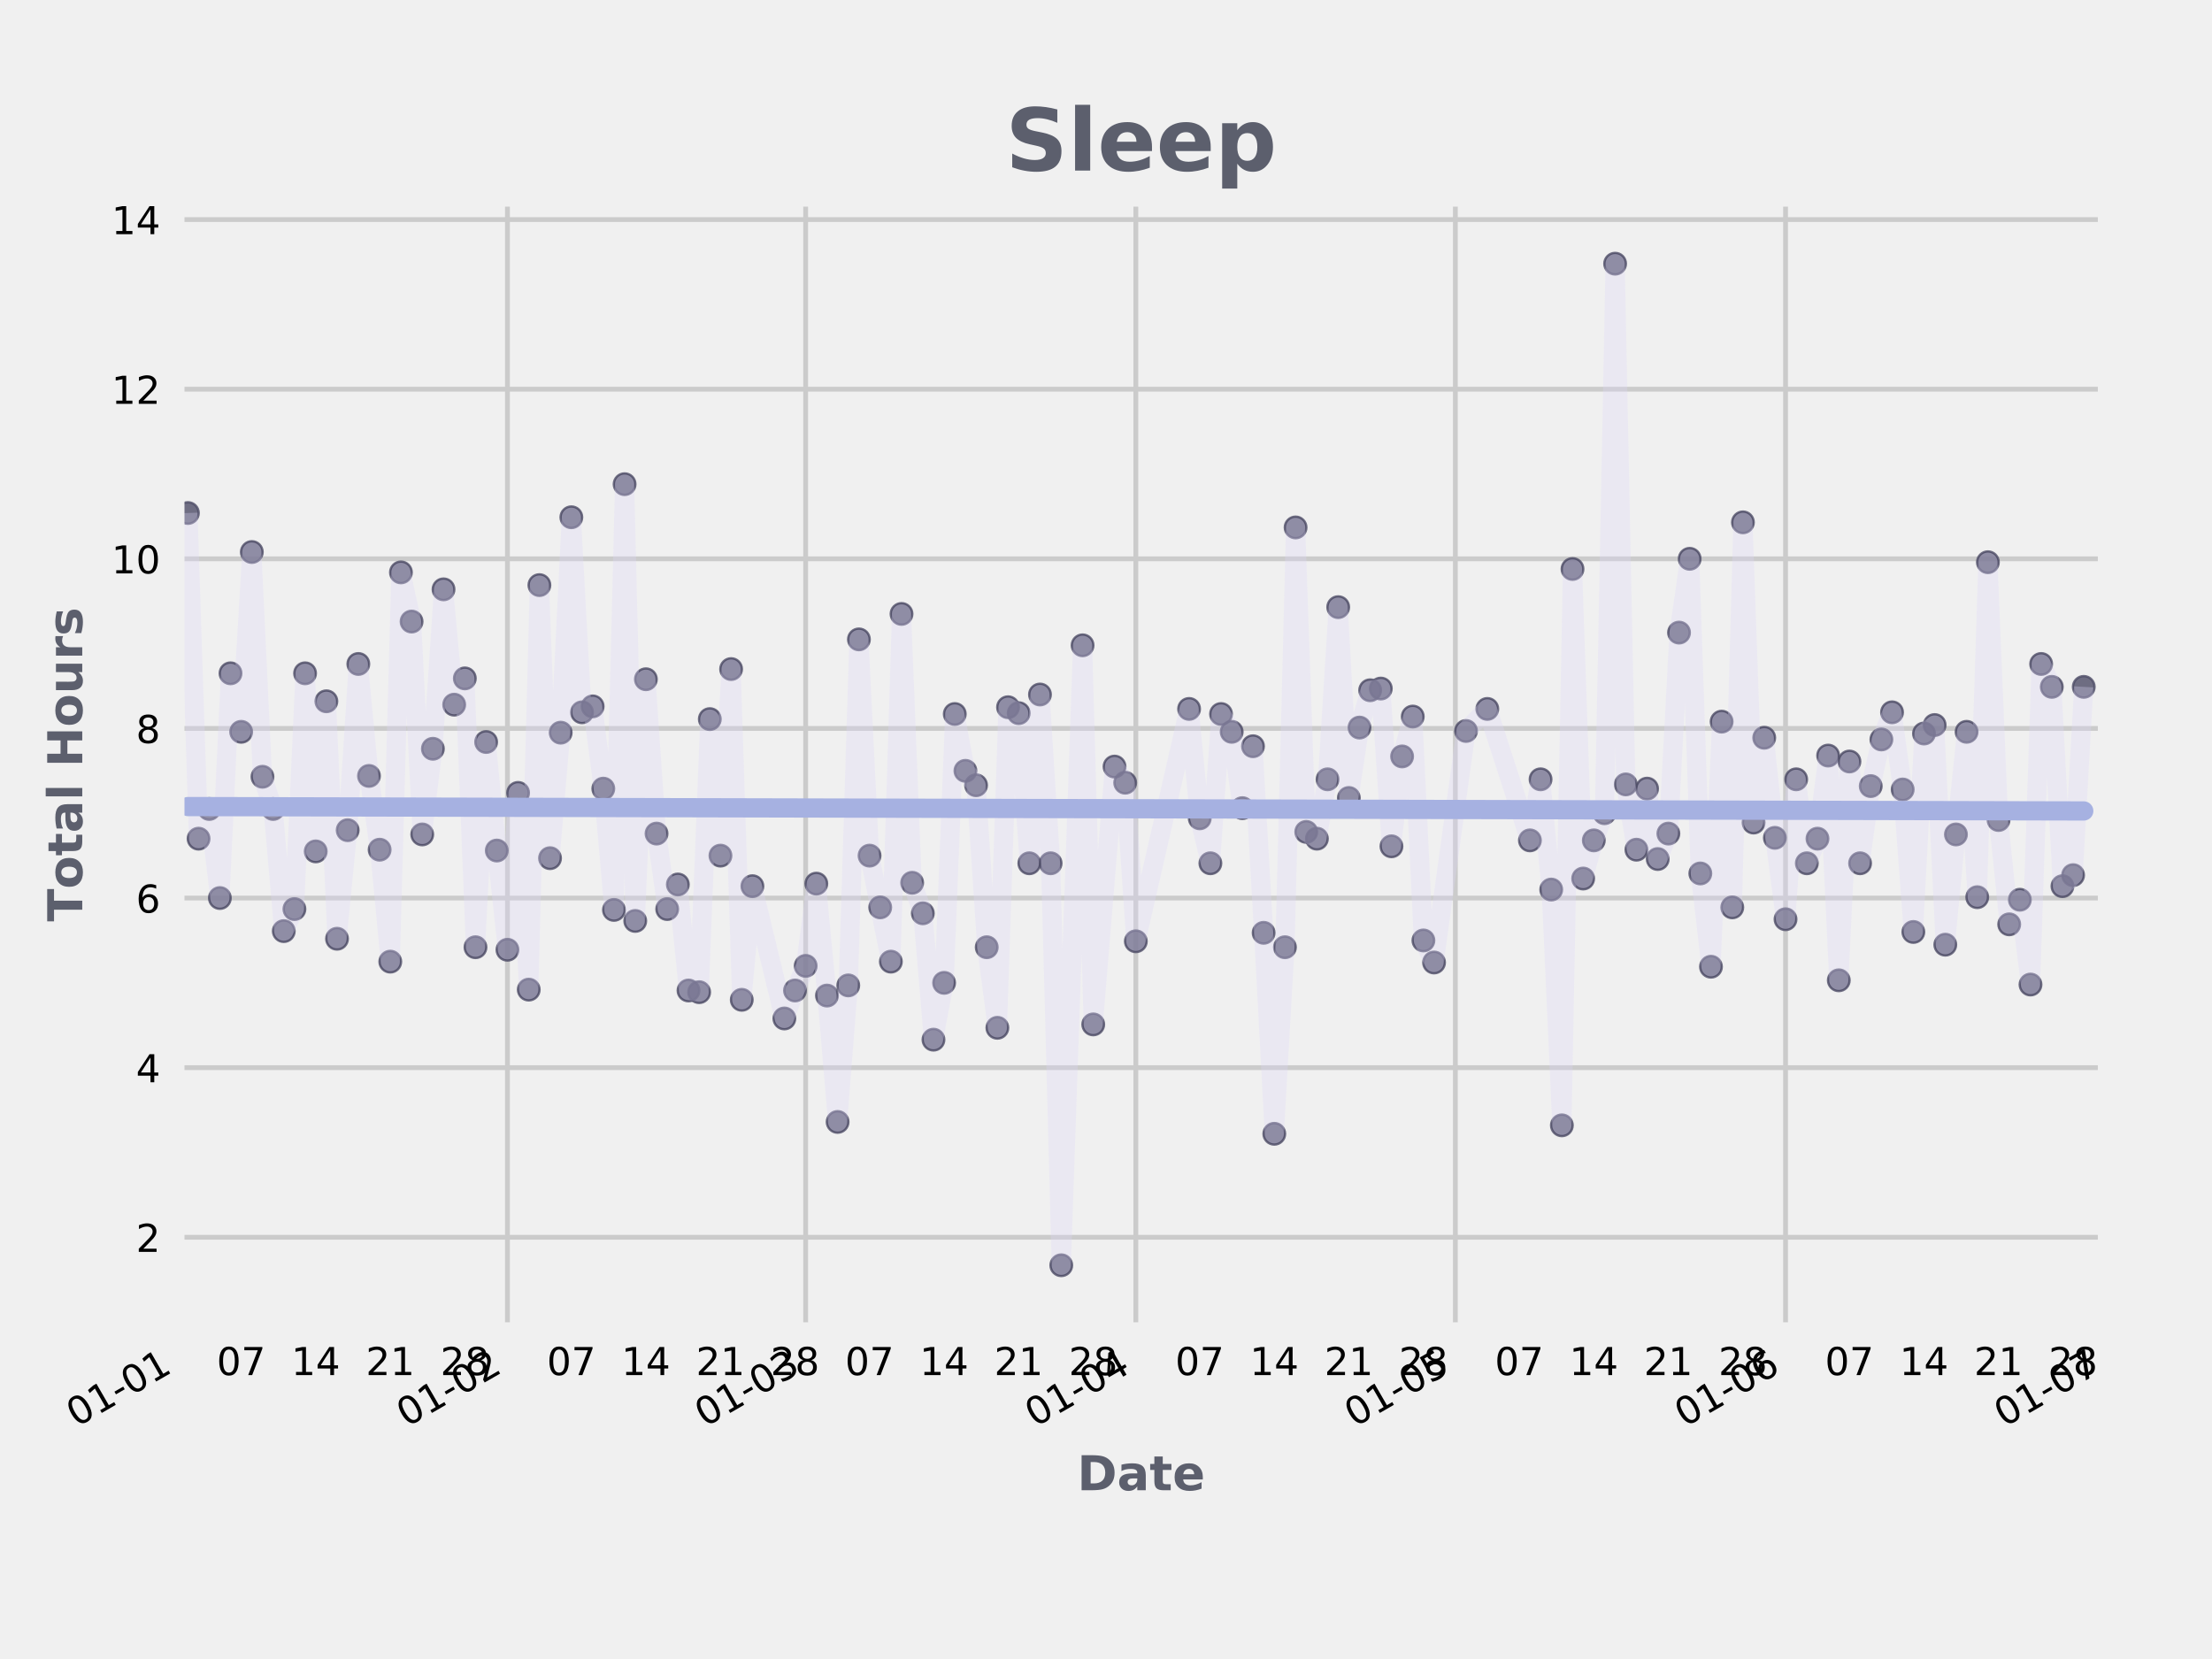 <?xml version="1.0" encoding="utf-8" standalone="no"?>
<!DOCTYPE svg PUBLIC "-//W3C//DTD SVG 1.1//EN"
  "http://www.w3.org/Graphics/SVG/1.1/DTD/svg11.dtd">
<!-- Created with matplotlib (http://matplotlib.org/) -->
<svg height="345pt" version="1.1" viewBox="0 0 460 345" width="460pt" xmlns="http://www.w3.org/2000/svg" xmlns:xlink="http://www.w3.org/1999/xlink">
 <defs>
  <style type="text/css">
*{stroke-linecap:butt;stroke-linejoin:round;}
  </style>
 </defs>
 <g id="figure_1">
  <g id="patch_1">
   <path d="M 0 345.6 
L 460.8 345.6 
L 460.8 0 
L 0 0 
z
" style="fill:#f0f0f0;"/>
  </g>
  <g id="axes_1">
   <g id="patch_2">
    <path d="M 36.864 276.48 
L 437.76 276.48 
L 437.76 41.472 
L 36.864 41.472 
z
" style="fill:#f0f0f0;"/>
   </g>
   <g id="matplotlib.axis_1">
    <g id="xtick_1">
     <g id="line2d_1">
      <path clip-path="url(#pe2f73c2b6e)" d="M 36.864 276.48 
L 36.864 41.472 
" style="fill:none;stroke:#cbcbcb;"/>
     </g>
     <g id="line2d_2"/>
     <g id="text_1">
      <!-- 01-01 -->
      <defs>
       <path d="M 31.781 66.406 
Q 24.172 66.406 20.328 58.906 
Q 16.5 51.422 16.5 36.375 
Q 16.5 21.391 20.328 13.891 
Q 24.172 6.391 31.781 6.391 
Q 39.453 6.391 43.281 13.891 
Q 47.125 21.391 47.125 36.375 
Q 47.125 51.422 43.281 58.906 
Q 39.453 66.406 31.781 66.406 
z
M 31.781 74.219 
Q 44.047 74.219 50.516 64.516 
Q 56.984 54.828 56.984 36.375 
Q 56.984 17.969 50.516 8.266 
Q 44.047 -1.422 31.781 -1.422 
Q 19.531 -1.422 13.062 8.266 
Q 6.594 17.969 6.594 36.375 
Q 6.594 54.828 13.062 64.516 
Q 19.531 74.219 31.781 74.219 
z
" id="DejaVuSans-30"/>
       <path d="M 12.406 8.297 
L 28.516 8.297 
L 28.516 63.922 
L 10.984 60.406 
L 10.984 69.391 
L 28.422 72.906 
L 38.281 72.906 
L 38.281 8.297 
L 54.391 8.297 
L 54.391 0 
L 12.406 0 
z
" id="DejaVuSans-31"/>
       <path d="M 4.891 31.391 
L 31.203 31.391 
L 31.203 23.391 
L 4.891 23.391 
z
" id="DejaVuSans-2d"/>
      </defs>
      <g transform="translate(15.9 296.867)rotate(-30)scale(0.08 -0.08)">
       <use xlink:href="#DejaVuSans-30"/>
       <use x="63.623" xlink:href="#DejaVuSans-31"/>
       <use x="127.246" xlink:href="#DejaVuSans-2d"/>
       <use x="163.33" xlink:href="#DejaVuSans-30"/>
       <use x="226.953" xlink:href="#DejaVuSans-31"/>
      </g>
     </g>
    </g>
    <g id="xtick_2">
     <g id="line2d_3">
      <path clip-path="url(#pe2f73c2b6e)" d="M 105.526 276.48 
L 105.526 41.472 
" style="fill:none;stroke:#cbcbcb;"/>
     </g>
     <g id="line2d_4"/>
     <g id="text_2">
      <!-- 01-02 -->
      <defs>
       <path d="M 19.188 8.297 
L 53.609 8.297 
L 53.609 0 
L 7.328 0 
L 7.328 8.297 
Q 12.938 14.109 22.625 23.891 
Q 32.328 33.688 34.812 36.531 
Q 39.547 41.844 41.422 45.531 
Q 43.312 49.219 43.312 52.781 
Q 43.312 58.594 39.234 62.25 
Q 35.156 65.922 28.609 65.922 
Q 23.969 65.922 18.812 64.312 
Q 13.672 62.703 7.812 59.422 
L 7.812 69.391 
Q 13.766 71.781 18.938 73 
Q 24.125 74.219 28.422 74.219 
Q 39.75 74.219 46.484 68.547 
Q 53.219 62.891 53.219 53.422 
Q 53.219 48.922 51.531 44.891 
Q 49.859 40.875 45.406 35.406 
Q 44.188 33.984 37.641 27.219 
Q 31.109 20.453 19.188 8.297 
z
" id="DejaVuSans-32"/>
      </defs>
      <g transform="translate(84.562 296.867)rotate(-30)scale(0.08 -0.08)">
       <use xlink:href="#DejaVuSans-30"/>
       <use x="63.623" xlink:href="#DejaVuSans-31"/>
       <use x="127.246" xlink:href="#DejaVuSans-2d"/>
       <use x="163.33" xlink:href="#DejaVuSans-30"/>
       <use x="226.953" xlink:href="#DejaVuSans-32"/>
      </g>
     </g>
    </g>
    <g id="xtick_3">
     <g id="line2d_5">
      <path clip-path="url(#pe2f73c2b6e)" d="M 167.543 276.48 
L 167.543 41.472 
" style="fill:none;stroke:#cbcbcb;"/>
     </g>
     <g id="line2d_6"/>
     <g id="text_3">
      <!-- 01-03 -->
      <defs>
       <path d="M 40.578 39.312 
Q 47.656 37.797 51.625 33 
Q 55.609 28.219 55.609 21.188 
Q 55.609 10.406 48.188 4.484 
Q 40.766 -1.422 27.094 -1.422 
Q 22.516 -1.422 17.656 -0.516 
Q 12.797 0.391 7.625 2.203 
L 7.625 11.719 
Q 11.719 9.328 16.594 8.109 
Q 21.484 6.891 26.812 6.891 
Q 36.078 6.891 40.938 10.547 
Q 45.797 14.203 45.797 21.188 
Q 45.797 27.641 41.281 31.266 
Q 36.766 34.906 28.719 34.906 
L 20.219 34.906 
L 20.219 43.016 
L 29.109 43.016 
Q 36.375 43.016 40.234 45.922 
Q 44.094 48.828 44.094 54.297 
Q 44.094 59.906 40.109 62.906 
Q 36.141 65.922 28.719 65.922 
Q 24.656 65.922 20.016 65.031 
Q 15.375 64.156 9.812 62.312 
L 9.812 71.094 
Q 15.438 72.656 20.344 73.438 
Q 25.25 74.219 29.594 74.219 
Q 40.828 74.219 47.359 69.109 
Q 53.906 64.016 53.906 55.328 
Q 53.906 49.266 50.438 45.094 
Q 46.969 40.922 40.578 39.312 
z
" id="DejaVuSans-33"/>
      </defs>
      <g transform="translate(146.579 296.867)rotate(-30)scale(0.08 -0.08)">
       <use xlink:href="#DejaVuSans-30"/>
       <use x="63.623" xlink:href="#DejaVuSans-31"/>
       <use x="127.246" xlink:href="#DejaVuSans-2d"/>
       <use x="163.33" xlink:href="#DejaVuSans-30"/>
       <use x="226.953" xlink:href="#DejaVuSans-33"/>
      </g>
     </g>
    </g>
    <g id="xtick_4">
     <g id="line2d_7">
      <path clip-path="url(#pe2f73c2b6e)" d="M 236.205 276.48 
L 236.205 41.472 
" style="fill:none;stroke:#cbcbcb;"/>
     </g>
     <g id="line2d_8"/>
     <g id="text_4">
      <!-- 01-04 -->
      <defs>
       <path d="M 37.797 64.312 
L 12.891 25.391 
L 37.797 25.391 
z
M 35.203 72.906 
L 47.609 72.906 
L 47.609 25.391 
L 58.016 25.391 
L 58.016 17.188 
L 47.609 17.188 
L 47.609 0 
L 37.797 0 
L 37.797 17.188 
L 4.891 17.188 
L 4.891 26.703 
z
" id="DejaVuSans-34"/>
      </defs>
      <g transform="translate(215.241 296.867)rotate(-30)scale(0.08 -0.08)">
       <use xlink:href="#DejaVuSans-30"/>
       <use x="63.623" xlink:href="#DejaVuSans-31"/>
       <use x="127.246" xlink:href="#DejaVuSans-2d"/>
       <use x="163.33" xlink:href="#DejaVuSans-30"/>
       <use x="226.953" xlink:href="#DejaVuSans-34"/>
      </g>
     </g>
    </g>
    <g id="xtick_5">
     <g id="line2d_9">
      <path clip-path="url(#pe2f73c2b6e)" d="M 302.651 276.48 
L 302.651 41.472 
" style="fill:none;stroke:#cbcbcb;"/>
     </g>
     <g id="line2d_10"/>
     <g id="text_5">
      <!-- 01-05 -->
      <defs>
       <path d="M 10.797 72.906 
L 49.516 72.906 
L 49.516 64.594 
L 19.828 64.594 
L 19.828 46.734 
Q 21.969 47.469 24.109 47.828 
Q 26.266 48.188 28.422 48.188 
Q 40.625 48.188 47.75 41.5 
Q 54.891 34.812 54.891 23.391 
Q 54.891 11.625 47.562 5.094 
Q 40.234 -1.422 26.906 -1.422 
Q 22.312 -1.422 17.547 -0.641 
Q 12.797 0.141 7.719 1.703 
L 7.719 11.625 
Q 12.109 9.234 16.797 8.062 
Q 21.484 6.891 26.703 6.891 
Q 35.156 6.891 40.078 11.328 
Q 45.016 15.766 45.016 23.391 
Q 45.016 31 40.078 35.438 
Q 35.156 39.891 26.703 39.891 
Q 22.75 39.891 18.812 39.016 
Q 14.891 38.141 10.797 36.281 
z
" id="DejaVuSans-35"/>
      </defs>
      <g transform="translate(281.688 296.867)rotate(-30)scale(0.08 -0.08)">
       <use xlink:href="#DejaVuSans-30"/>
       <use x="63.623" xlink:href="#DejaVuSans-31"/>
       <use x="127.246" xlink:href="#DejaVuSans-2d"/>
       <use x="163.33" xlink:href="#DejaVuSans-30"/>
       <use x="226.953" xlink:href="#DejaVuSans-35"/>
      </g>
     </g>
    </g>
    <g id="xtick_6">
     <g id="line2d_11">
      <path clip-path="url(#pe2f73c2b6e)" d="M 371.313 276.48 
L 371.313 41.472 
" style="fill:none;stroke:#cbcbcb;"/>
     </g>
     <g id="line2d_12"/>
     <g id="text_6">
      <!-- 01-06 -->
      <defs>
       <path d="M 33.016 40.375 
Q 26.375 40.375 22.484 35.828 
Q 18.609 31.297 18.609 23.391 
Q 18.609 15.531 22.484 10.953 
Q 26.375 6.391 33.016 6.391 
Q 39.656 6.391 43.531 10.953 
Q 47.406 15.531 47.406 23.391 
Q 47.406 31.297 43.531 35.828 
Q 39.656 40.375 33.016 40.375 
z
M 52.594 71.297 
L 52.594 62.312 
Q 48.875 64.062 45.094 64.984 
Q 41.312 65.922 37.594 65.922 
Q 27.828 65.922 22.672 59.328 
Q 17.531 52.734 16.797 39.406 
Q 19.672 43.656 24.016 45.922 
Q 28.375 48.188 33.594 48.188 
Q 44.578 48.188 50.953 41.516 
Q 57.328 34.859 57.328 23.391 
Q 57.328 12.156 50.688 5.359 
Q 44.047 -1.422 33.016 -1.422 
Q 20.359 -1.422 13.672 8.266 
Q 6.984 17.969 6.984 36.375 
Q 6.984 53.656 15.188 63.938 
Q 23.391 74.219 37.203 74.219 
Q 40.922 74.219 44.703 73.484 
Q 48.484 72.75 52.594 71.297 
z
" id="DejaVuSans-36"/>
      </defs>
      <g transform="translate(350.349 296.867)rotate(-30)scale(0.08 -0.08)">
       <use xlink:href="#DejaVuSans-30"/>
       <use x="63.623" xlink:href="#DejaVuSans-31"/>
       <use x="127.246" xlink:href="#DejaVuSans-2d"/>
       <use x="163.33" xlink:href="#DejaVuSans-30"/>
       <use x="226.953" xlink:href="#DejaVuSans-36"/>
      </g>
     </g>
    </g>
    <g id="xtick_7">
     <g id="line2d_13">
      <path clip-path="url(#pe2f73c2b6e)" d="M 437.76 276.48 
L 437.76 41.472 
" style="fill:none;stroke:#cbcbcb;"/>
     </g>
     <g id="line2d_14"/>
     <g id="text_7">
      <!-- 01-07 -->
      <defs>
       <path d="M 8.203 72.906 
L 55.078 72.906 
L 55.078 68.703 
L 28.609 0 
L 18.312 0 
L 43.219 64.594 
L 8.203 64.594 
z
" id="DejaVuSans-37"/>
      </defs>
      <g transform="translate(416.796 296.867)rotate(-30)scale(0.08 -0.08)">
       <use xlink:href="#DejaVuSans-30"/>
       <use x="63.623" xlink:href="#DejaVuSans-31"/>
       <use x="127.246" xlink:href="#DejaVuSans-2d"/>
       <use x="163.33" xlink:href="#DejaVuSans-30"/>
       <use x="226.953" xlink:href="#DejaVuSans-37"/>
      </g>
     </g>
    </g>
    <g id="xtick_8">
     <g id="line2d_15"/>
     <g id="text_8">
      <!-- 07 -->
      <g transform="translate(45.063 285.959)scale(0.08 -0.08)">
       <use xlink:href="#DejaVuSans-30"/>
       <use x="63.623" xlink:href="#DejaVuSans-37"/>
      </g>
     </g>
    </g>
    <g id="xtick_9">
     <g id="line2d_16"/>
     <g id="text_9">
      <!-- 14 -->
      <g transform="translate(60.568 285.959)scale(0.08 -0.08)">
       <use xlink:href="#DejaVuSans-31"/>
       <use x="63.623" xlink:href="#DejaVuSans-34"/>
      </g>
     </g>
    </g>
    <g id="xtick_10">
     <g id="line2d_17"/>
     <g id="text_10">
      <!-- 21 -->
      <g transform="translate(76.072 285.959)scale(0.08 -0.08)">
       <use xlink:href="#DejaVuSans-32"/>
       <use x="63.623" xlink:href="#DejaVuSans-31"/>
      </g>
     </g>
    </g>
    <g id="xtick_11">
     <g id="line2d_18"/>
     <g id="text_11">
      <!-- 28 -->
      <defs>
       <path d="M 31.781 34.625 
Q 24.75 34.625 20.719 30.859 
Q 16.703 27.094 16.703 20.516 
Q 16.703 13.922 20.719 10.156 
Q 24.75 6.391 31.781 6.391 
Q 38.812 6.391 42.859 10.172 
Q 46.922 13.969 46.922 20.516 
Q 46.922 27.094 42.891 30.859 
Q 38.875 34.625 31.781 34.625 
z
M 21.922 38.812 
Q 15.578 40.375 12.031 44.719 
Q 8.5 49.078 8.5 55.328 
Q 8.5 64.062 14.719 69.141 
Q 20.953 74.219 31.781 74.219 
Q 42.672 74.219 48.875 69.141 
Q 55.078 64.062 55.078 55.328 
Q 55.078 49.078 51.531 44.719 
Q 48 40.375 41.703 38.812 
Q 48.828 37.156 52.797 32.312 
Q 56.781 27.484 56.781 20.516 
Q 56.781 9.906 50.312 4.234 
Q 43.844 -1.422 31.781 -1.422 
Q 19.734 -1.422 13.25 4.234 
Q 6.781 9.906 6.781 20.516 
Q 6.781 27.484 10.781 32.312 
Q 14.797 37.156 21.922 38.812 
z
M 18.312 54.391 
Q 18.312 48.734 21.844 45.562 
Q 25.391 42.391 31.781 42.391 
Q 38.141 42.391 41.719 45.562 
Q 45.312 48.734 45.312 54.391 
Q 45.312 60.062 41.719 63.234 
Q 38.141 66.406 31.781 66.406 
Q 25.391 66.406 21.844 63.234 
Q 18.312 60.062 18.312 54.391 
z
" id="DejaVuSans-38"/>
      </defs>
      <g transform="translate(91.576 285.959)scale(0.08 -0.08)">
       <use xlink:href="#DejaVuSans-32"/>
       <use x="63.623" xlink:href="#DejaVuSans-38"/>
      </g>
     </g>
    </g>
    <g id="xtick_12">
     <g id="line2d_19"/>
     <g id="text_12">
      <!-- 07 -->
      <g transform="translate(113.725 285.959)scale(0.08 -0.08)">
       <use xlink:href="#DejaVuSans-30"/>
       <use x="63.623" xlink:href="#DejaVuSans-37"/>
      </g>
     </g>
    </g>
    <g id="xtick_13">
     <g id="line2d_20"/>
     <g id="text_13">
      <!-- 14 -->
      <g transform="translate(129.229 285.959)scale(0.08 -0.08)">
       <use xlink:href="#DejaVuSans-31"/>
       <use x="63.623" xlink:href="#DejaVuSans-34"/>
      </g>
     </g>
    </g>
    <g id="xtick_14">
     <g id="line2d_21"/>
     <g id="text_14">
      <!-- 21 -->
      <g transform="translate(144.734 285.959)scale(0.08 -0.08)">
       <use xlink:href="#DejaVuSans-32"/>
       <use x="63.623" xlink:href="#DejaVuSans-31"/>
      </g>
     </g>
    </g>
    <g id="xtick_15">
     <g id="line2d_22"/>
     <g id="text_15">
      <!-- 28 -->
      <g transform="translate(160.238 285.959)scale(0.08 -0.08)">
       <use xlink:href="#DejaVuSans-32"/>
       <use x="63.623" xlink:href="#DejaVuSans-38"/>
      </g>
     </g>
    </g>
    <g id="xtick_16">
     <g id="line2d_23"/>
     <g id="text_16">
      <!-- 07 -->
      <g transform="translate(175.742 285.959)scale(0.08 -0.08)">
       <use xlink:href="#DejaVuSans-30"/>
       <use x="63.623" xlink:href="#DejaVuSans-37"/>
      </g>
     </g>
    </g>
    <g id="xtick_17">
     <g id="line2d_24"/>
     <g id="text_17">
      <!-- 14 -->
      <g transform="translate(191.246 285.959)scale(0.08 -0.08)">
       <use xlink:href="#DejaVuSans-31"/>
       <use x="63.623" xlink:href="#DejaVuSans-34"/>
      </g>
     </g>
    </g>
    <g id="xtick_18">
     <g id="line2d_25"/>
     <g id="text_18">
      <!-- 21 -->
      <g transform="translate(206.751 285.959)scale(0.08 -0.08)">
       <use xlink:href="#DejaVuSans-32"/>
       <use x="63.623" xlink:href="#DejaVuSans-31"/>
      </g>
     </g>
    </g>
    <g id="xtick_19">
     <g id="line2d_26"/>
     <g id="text_19">
      <!-- 28 -->
      <g transform="translate(222.255 285.959)scale(0.08 -0.08)">
       <use xlink:href="#DejaVuSans-32"/>
       <use x="63.623" xlink:href="#DejaVuSans-38"/>
      </g>
     </g>
    </g>
    <g id="xtick_20">
     <g id="line2d_27"/>
     <g id="text_20">
      <!-- 07 -->
      <g transform="translate(244.404 285.959)scale(0.08 -0.08)">
       <use xlink:href="#DejaVuSans-30"/>
       <use x="63.623" xlink:href="#DejaVuSans-37"/>
      </g>
     </g>
    </g>
    <g id="xtick_21">
     <g id="line2d_28"/>
     <g id="text_21">
      <!-- 14 -->
      <g transform="translate(259.908 285.959)scale(0.08 -0.08)">
       <use xlink:href="#DejaVuSans-31"/>
       <use x="63.623" xlink:href="#DejaVuSans-34"/>
      </g>
     </g>
    </g>
    <g id="xtick_22">
     <g id="line2d_29"/>
     <g id="text_22">
      <!-- 21 -->
      <g transform="translate(275.412 285.959)scale(0.08 -0.08)">
       <use xlink:href="#DejaVuSans-32"/>
       <use x="63.623" xlink:href="#DejaVuSans-31"/>
      </g>
     </g>
    </g>
    <g id="xtick_23">
     <g id="line2d_30"/>
     <g id="text_23">
      <!-- 28 -->
      <g transform="translate(290.917 285.959)scale(0.08 -0.08)">
       <use xlink:href="#DejaVuSans-32"/>
       <use x="63.623" xlink:href="#DejaVuSans-38"/>
      </g>
     </g>
    </g>
    <g id="xtick_24">
     <g id="line2d_31"/>
     <g id="text_24">
      <!-- 07 -->
      <g transform="translate(310.851 285.959)scale(0.08 -0.08)">
       <use xlink:href="#DejaVuSans-30"/>
       <use x="63.623" xlink:href="#DejaVuSans-37"/>
      </g>
     </g>
    </g>
    <g id="xtick_25">
     <g id="line2d_32"/>
     <g id="text_25">
      <!-- 14 -->
      <g transform="translate(326.355 285.959)scale(0.08 -0.08)">
       <use xlink:href="#DejaVuSans-31"/>
       <use x="63.623" xlink:href="#DejaVuSans-34"/>
      </g>
     </g>
    </g>
    <g id="xtick_26">
     <g id="line2d_33"/>
     <g id="text_26">
      <!-- 21 -->
      <g transform="translate(341.859 285.959)scale(0.08 -0.08)">
       <use xlink:href="#DejaVuSans-32"/>
       <use x="63.623" xlink:href="#DejaVuSans-31"/>
      </g>
     </g>
    </g>
    <g id="xtick_27">
     <g id="line2d_34"/>
     <g id="text_27">
      <!-- 28 -->
      <g transform="translate(357.364 285.959)scale(0.08 -0.08)">
       <use xlink:href="#DejaVuSans-32"/>
       <use x="63.623" xlink:href="#DejaVuSans-38"/>
      </g>
     </g>
    </g>
    <g id="xtick_28">
     <g id="line2d_35"/>
     <g id="text_28">
      <!-- 07 -->
      <g transform="translate(379.513 285.959)scale(0.08 -0.08)">
       <use xlink:href="#DejaVuSans-30"/>
       <use x="63.623" xlink:href="#DejaVuSans-37"/>
      </g>
     </g>
    </g>
    <g id="xtick_29">
     <g id="line2d_36"/>
     <g id="text_29">
      <!-- 14 -->
      <g transform="translate(395.017 285.959)scale(0.08 -0.08)">
       <use xlink:href="#DejaVuSans-31"/>
       <use x="63.623" xlink:href="#DejaVuSans-34"/>
      </g>
     </g>
    </g>
    <g id="xtick_30">
     <g id="line2d_37"/>
     <g id="text_30">
      <!-- 21 -->
      <g transform="translate(410.521 285.959)scale(0.08 -0.08)">
       <use xlink:href="#DejaVuSans-32"/>
       <use x="63.623" xlink:href="#DejaVuSans-31"/>
      </g>
     </g>
    </g>
    <g id="xtick_31">
     <g id="line2d_38"/>
     <g id="text_31">
      <!-- 28 -->
      <g transform="translate(426.025 285.959)scale(0.08 -0.08)">
       <use xlink:href="#DejaVuSans-32"/>
       <use x="63.623" xlink:href="#DejaVuSans-38"/>
      </g>
     </g>
    </g>
    <g id="text_32">
     <!-- Date -->
     <defs>
      <path d="M 27.984 58.688 
L 27.984 14.203 
L 34.719 14.203 
Q 46.234 14.203 52.312 19.922 
Q 58.406 25.641 58.406 36.531 
Q 58.406 47.359 52.344 53.016 
Q 46.297 58.688 34.719 58.688 
z
M 9.188 72.906 
L 29 72.906 
Q 45.609 72.906 53.734 70.531 
Q 61.859 68.172 67.672 62.5 
Q 72.797 57.562 75.281 51.109 
Q 77.781 44.672 77.781 36.531 
Q 77.781 28.266 75.281 21.797 
Q 72.797 15.328 67.672 10.406 
Q 61.812 4.734 53.609 2.359 
Q 45.406 0 29 0 
L 9.188 0 
z
" id="DejaVuSans-Bold-44"/>
      <path d="M 32.906 24.609 
Q 27.438 24.609 24.672 22.75 
Q 21.922 20.906 21.922 17.281 
Q 21.922 13.969 24.141 12.078 
Q 26.375 10.203 30.328 10.203 
Q 35.25 10.203 38.625 13.734 
Q 42 17.281 42 22.609 
L 42 24.609 
z
M 59.625 31.203 
L 59.625 0 
L 42 0 
L 42 8.109 
Q 38.484 3.125 34.078 0.844 
Q 29.688 -1.422 23.391 -1.422 
Q 14.891 -1.422 9.594 3.531 
Q 4.297 8.5 4.297 16.406 
Q 4.297 26.031 10.906 30.516 
Q 17.531 35.016 31.688 35.016 
L 42 35.016 
L 42 36.375 
Q 42 40.531 38.719 42.453 
Q 35.453 44.391 28.516 44.391 
Q 22.906 44.391 18.062 43.266 
Q 13.234 42.141 9.078 39.891 
L 9.078 53.219 
Q 14.703 54.594 20.359 55.297 
Q 26.031 56 31.688 56 
Q 46.484 56 53.047 50.172 
Q 59.625 44.344 59.625 31.203 
z
" id="DejaVuSans-Bold-61"/>
      <path d="M 27.484 70.219 
L 27.484 54.688 
L 45.516 54.688 
L 45.516 42.188 
L 27.484 42.188 
L 27.484 19 
Q 27.484 15.188 29 13.844 
Q 30.516 12.5 35.016 12.5 
L 44 12.5 
L 44 0 
L 29 0 
Q 18.656 0 14.328 4.312 
Q 10.016 8.641 10.016 19 
L 10.016 42.188 
L 1.312 42.188 
L 1.312 54.688 
L 10.016 54.688 
L 10.016 70.219 
z
" id="DejaVuSans-Bold-74"/>
      <path d="M 62.984 27.484 
L 62.984 22.516 
L 22.125 22.516 
Q 22.75 16.359 26.562 13.281 
Q 30.375 10.203 37.203 10.203 
Q 42.719 10.203 48.5 11.844 
Q 54.297 13.484 60.406 16.797 
L 60.406 3.328 
Q 54.203 0.984 48 -0.219 
Q 41.797 -1.422 35.594 -1.422 
Q 20.75 -1.422 12.516 6.125 
Q 4.297 13.672 4.297 27.297 
Q 4.297 40.672 12.375 48.328 
Q 20.453 56 34.625 56 
Q 47.516 56 55.25 48.234 
Q 62.984 40.484 62.984 27.484 
z
M 45.016 33.297 
Q 45.016 38.281 42.109 41.328 
Q 39.203 44.391 34.516 44.391 
Q 29.438 44.391 26.266 41.531 
Q 23.094 38.672 22.312 33.297 
z
" id="DejaVuSans-Bold-65"/>
     </defs>
     <g style="fill:#5c5f6d;" transform="translate(224.006 309.907)scale(0.1 -0.1)">
      <use xlink:href="#DejaVuSans-Bold-44"/>
      <use x="83.008" xlink:href="#DejaVuSans-Bold-61"/>
      <use x="150.488" xlink:href="#DejaVuSans-Bold-74"/>
      <use x="198.291" xlink:href="#DejaVuSans-Bold-65"/>
     </g>
    </g>
   </g>
   <g id="matplotlib.axis_2">
    <g id="ytick_1">
     <g id="line2d_39">
      <path clip-path="url(#pe2f73c2b6e)" d="M 36.864 257.3 
L 437.76 257.3 
" style="fill:none;stroke:#cbcbcb;"/>
     </g>
     <g id="line2d_40"/>
     <g id="text_33">
      <!-- 2 -->
      <g transform="translate(28.274 260.34)scale(0.08 -0.08)">
       <use xlink:href="#DejaVuSans-32"/>
      </g>
     </g>
    </g>
    <g id="ytick_2">
     <g id="line2d_41">
      <path clip-path="url(#pe2f73c2b6e)" d="M 36.864 222.027 
L 437.76 222.027 
" style="fill:none;stroke:#cbcbcb;"/>
     </g>
     <g id="line2d_42"/>
     <g id="text_34">
      <!-- 4 -->
      <g transform="translate(28.274 225.066)scale(0.08 -0.08)">
       <use xlink:href="#DejaVuSans-34"/>
      </g>
     </g>
    </g>
    <g id="ytick_3">
     <g id="line2d_43">
      <path clip-path="url(#pe2f73c2b6e)" d="M 36.864 186.754 
L 437.76 186.754 
" style="fill:none;stroke:#cbcbcb;"/>
     </g>
     <g id="line2d_44"/>
     <g id="text_35">
      <!-- 6 -->
      <g transform="translate(28.274 189.793)scale(0.08 -0.08)">
       <use xlink:href="#DejaVuSans-36"/>
      </g>
     </g>
    </g>
    <g id="ytick_4">
     <g id="line2d_45">
      <path clip-path="url(#pe2f73c2b6e)" d="M 36.864 151.48 
L 437.76 151.48 
" style="fill:none;stroke:#cbcbcb;"/>
     </g>
     <g id="line2d_46"/>
     <g id="text_36">
      <!-- 8 -->
      <g transform="translate(28.274 154.52)scale(0.08 -0.08)">
       <use xlink:href="#DejaVuSans-38"/>
      </g>
     </g>
    </g>
    <g id="ytick_5">
     <g id="line2d_47">
      <path clip-path="url(#pe2f73c2b6e)" d="M 36.864 116.207 
L 437.76 116.207 
" style="fill:none;stroke:#cbcbcb;"/>
     </g>
     <g id="line2d_48"/>
     <g id="text_37">
      <!-- 10 -->
      <g transform="translate(23.184 119.247)scale(0.08 -0.08)">
       <use xlink:href="#DejaVuSans-31"/>
       <use x="63.623" xlink:href="#DejaVuSans-30"/>
      </g>
     </g>
    </g>
    <g id="ytick_6">
     <g id="line2d_49">
      <path clip-path="url(#pe2f73c2b6e)" d="M 36.864 80.934 
L 437.76 80.934 
" style="fill:none;stroke:#cbcbcb;"/>
     </g>
     <g id="line2d_50"/>
     <g id="text_38">
      <!-- 12 -->
      <g transform="translate(23.184 83.973)scale(0.08 -0.08)">
       <use xlink:href="#DejaVuSans-31"/>
       <use x="63.623" xlink:href="#DejaVuSans-32"/>
      </g>
     </g>
    </g>
    <g id="ytick_7">
     <g id="line2d_51">
      <path clip-path="url(#pe2f73c2b6e)" d="M 36.864 45.661 
L 437.76 45.661 
" style="fill:none;stroke:#cbcbcb;"/>
     </g>
     <g id="line2d_52"/>
     <g id="text_39">
      <!-- 14 -->
      <g transform="translate(23.184 48.7)scale(0.08 -0.08)">
       <use xlink:href="#DejaVuSans-31"/>
       <use x="63.623" xlink:href="#DejaVuSans-34"/>
      </g>
     </g>
    </g>
    <g id="text_40">
     <!-- Total Hours -->
     <defs>
      <path d="M 0.484 72.906 
L 67.672 72.906 
L 67.672 58.688 
L 43.5 58.688 
L 43.5 0 
L 24.703 0 
L 24.703 58.688 
L 0.484 58.688 
z
" id="DejaVuSans-Bold-54"/>
      <path d="M 34.422 43.5 
Q 28.609 43.5 25.562 39.328 
Q 22.516 35.156 22.516 27.297 
Q 22.516 19.438 25.562 15.25 
Q 28.609 11.078 34.422 11.078 
Q 40.141 11.078 43.156 15.25 
Q 46.188 19.438 46.188 27.297 
Q 46.188 35.156 43.156 39.328 
Q 40.141 43.5 34.422 43.5 
z
M 34.422 56 
Q 48.531 56 56.469 48.375 
Q 64.406 40.766 64.406 27.297 
Q 64.406 13.812 56.469 6.188 
Q 48.531 -1.422 34.422 -1.422 
Q 20.266 -1.422 12.281 6.188 
Q 4.297 13.812 4.297 27.297 
Q 4.297 40.766 12.281 48.375 
Q 20.266 56 34.422 56 
z
" id="DejaVuSans-Bold-6f"/>
      <path d="M 8.406 75.984 
L 25.875 75.984 
L 25.875 0 
L 8.406 0 
z
" id="DejaVuSans-Bold-6c"/>
      <path id="DejaVuSans-Bold-20"/>
      <path d="M 9.188 72.906 
L 27.984 72.906 
L 27.984 45.125 
L 55.719 45.125 
L 55.719 72.906 
L 74.516 72.906 
L 74.516 0 
L 55.719 0 
L 55.719 30.906 
L 27.984 30.906 
L 27.984 0 
L 9.188 0 
z
" id="DejaVuSans-Bold-48"/>
      <path d="M 7.812 21.297 
L 7.812 54.688 
L 25.391 54.688 
L 25.391 49.219 
Q 25.391 44.781 25.344 38.062 
Q 25.297 31.344 25.297 29.109 
Q 25.297 22.516 25.641 19.609 
Q 25.984 16.703 26.812 15.375 
Q 27.875 13.672 29.609 12.734 
Q 31.344 11.812 33.594 11.812 
Q 39.062 11.812 42.188 16.016 
Q 45.312 20.219 45.312 27.688 
L 45.312 54.688 
L 62.797 54.688 
L 62.797 0 
L 45.312 0 
L 45.312 7.906 
Q 41.359 3.125 36.938 0.844 
Q 32.516 -1.422 27.203 -1.422 
Q 17.719 -1.422 12.766 4.391 
Q 7.812 10.203 7.812 21.297 
z
" id="DejaVuSans-Bold-75"/>
      <path d="M 49.031 39.797 
Q 46.734 40.875 44.453 41.375 
Q 42.188 41.891 39.891 41.891 
Q 33.156 41.891 29.516 37.562 
Q 25.875 33.25 25.875 25.203 
L 25.875 0 
L 8.406 0 
L 8.406 54.688 
L 25.875 54.688 
L 25.875 45.703 
Q 29.25 51.078 33.609 53.531 
Q 37.984 56 44.094 56 
Q 44.969 56 45.984 55.922 
Q 47.016 55.859 48.969 55.609 
z
" id="DejaVuSans-Bold-72"/>
      <path d="M 51.125 52.984 
L 51.125 39.703 
Q 45.516 42.047 40.281 43.219 
Q 35.062 44.391 30.422 44.391 
Q 25.438 44.391 23.016 43.141 
Q 20.609 41.891 20.609 39.312 
Q 20.609 37.203 22.438 36.078 
Q 24.266 34.969 29 34.422 
L 32.078 33.984 
Q 45.516 32.281 50.141 28.375 
Q 54.781 24.469 54.781 16.109 
Q 54.781 7.375 48.328 2.969 
Q 41.891 -1.422 29.109 -1.422 
Q 23.688 -1.422 17.891 -0.562 
Q 12.109 0.297 6 2 
L 6 15.281 
Q 11.234 12.75 16.719 11.469 
Q 22.219 10.203 27.875 10.203 
Q 33.016 10.203 35.594 11.609 
Q 38.188 13.031 38.188 15.828 
Q 38.188 18.172 36.406 19.312 
Q 34.625 20.453 29.297 21.094 
L 26.219 21.484 
Q 14.547 22.953 9.859 26.906 
Q 5.172 30.859 5.172 38.922 
Q 5.172 47.609 11.125 51.797 
Q 17.094 56 29.391 56 
Q 34.234 56 39.547 55.266 
Q 44.875 54.547 51.125 52.984 
z
" id="DejaVuSans-Bold-73"/>
     </defs>
     <g style="fill:#5c5f6d;" transform="translate(17.104 191.651)rotate(-90)scale(0.1 -0.1)">
      <use xlink:href="#DejaVuSans-Bold-54"/>
      <use x="68.01" xlink:href="#DejaVuSans-Bold-6f"/>
      <use x="136.711" xlink:href="#DejaVuSans-Bold-74"/>
      <use x="184.514" xlink:href="#DejaVuSans-Bold-61"/>
      <use x="251.994" xlink:href="#DejaVuSans-Bold-6c"/>
      <use x="286.271" xlink:href="#DejaVuSans-Bold-20"/>
      <use x="321.086" xlink:href="#DejaVuSans-Bold-48"/>
      <use x="404.777" xlink:href="#DejaVuSans-Bold-6f"/>
      <use x="473.479" xlink:href="#DejaVuSans-Bold-75"/>
      <use x="544.67" xlink:href="#DejaVuSans-Bold-72"/>
      <use x="593.986" xlink:href="#DejaVuSans-Bold-73"/>
     </g>
    </g>
   </g>
   <g id="PathCollection_1">
    <defs>
     <path d="M 0 2.236 
C 0.593 2.236 1.162 2 1.581 1.581 
C 2 1.162 2.236 0.593 2.236 0 
C 2.236 -0.593 2 -1.162 1.581 -1.581 
C 1.162 -2 0.593 -2.236 0 -2.236 
C -0.593 -2.236 -1.162 -2 -1.581 -1.581 
C -2 -1.162 -2.236 -0.593 -2.236 0 
C -2.236 0.593 -2 1.162 -1.581 1.581 
C -1.162 2 -0.593 2.236 0 2.236 
z
" id="m01f11ba9d0" style="stroke:#4e4c67;stroke-opacity:0.8;stroke-width:0.5;"/>
    </defs>
    <g clip-path="url(#pe2f73c2b6e)">
     <use style="fill:#4e4c67;fill-opacity:0.8;stroke:#4e4c67;stroke-opacity:0.8;stroke-width:0.5;" x="39.079" xlink:href="#m01f11ba9d0" y="106.683"/>
     <use style="fill:#4e4c67;fill-opacity:0.8;stroke:#4e4c67;stroke-opacity:0.8;stroke-width:0.5;" x="41.294" xlink:href="#m01f11ba9d0" y="174.408"/>
     <use style="fill:#4e4c67;fill-opacity:0.8;stroke:#4e4c67;stroke-opacity:0.8;stroke-width:0.5;" x="43.509" xlink:href="#m01f11ba9d0" y="168.235"/>
     <use style="fill:#4e4c67;fill-opacity:0.8;stroke:#4e4c67;stroke-opacity:0.8;stroke-width:0.5;" x="45.724" xlink:href="#m01f11ba9d0" y="186.754"/>
     <use style="fill:#4e4c67;fill-opacity:0.8;stroke:#4e4c67;stroke-opacity:0.8;stroke-width:0.5;" x="47.938" xlink:href="#m01f11ba9d0" y="140.017"/>
     <use style="fill:#4e4c67;fill-opacity:0.8;stroke:#4e4c67;stroke-opacity:0.8;stroke-width:0.5;" x="50.153" xlink:href="#m01f11ba9d0" y="152.186"/>
     <use style="fill:#4e4c67;fill-opacity:0.8;stroke:#4e4c67;stroke-opacity:0.8;stroke-width:0.5;" x="52.368" xlink:href="#m01f11ba9d0" y="114.796"/>
     <use style="fill:#4e4c67;fill-opacity:0.8;stroke:#4e4c67;stroke-opacity:0.8;stroke-width:0.5;" x="54.583" xlink:href="#m01f11ba9d0" y="161.533"/>
     <use style="fill:#4e4c67;fill-opacity:0.8;stroke:#4e4c67;stroke-opacity:0.8;stroke-width:0.5;" x="56.798" xlink:href="#m01f11ba9d0" y="168.235"/>
     <use style="fill:#4e4c67;fill-opacity:0.8;stroke:#4e4c67;stroke-opacity:0.8;stroke-width:0.5;" x="59.013" xlink:href="#m01f11ba9d0" y="193.632"/>
     <use style="fill:#4e4c67;fill-opacity:0.8;stroke:#4e4c67;stroke-opacity:0.8;stroke-width:0.5;" x="61.228" xlink:href="#m01f11ba9d0" y="189.046"/>
     <use style="fill:#4e4c67;fill-opacity:0.8;stroke:#4e4c67;stroke-opacity:0.8;stroke-width:0.5;" x="63.443" xlink:href="#m01f11ba9d0" y="140.017"/>
     <use style="fill:#4e4c67;fill-opacity:0.8;stroke:#4e4c67;stroke-opacity:0.8;stroke-width:0.5;" x="65.658" xlink:href="#m01f11ba9d0" y="177.054"/>
     <use style="fill:#4e4c67;fill-opacity:0.8;stroke:#4e4c67;stroke-opacity:0.8;stroke-width:0.5;" x="67.873" xlink:href="#m01f11ba9d0" y="145.837"/>
     <use style="fill:#4e4c67;fill-opacity:0.8;stroke:#4e4c67;stroke-opacity:0.8;stroke-width:0.5;" x="70.087" xlink:href="#m01f11ba9d0" y="195.219"/>
     <use style="fill:#4e4c67;fill-opacity:0.8;stroke:#4e4c67;stroke-opacity:0.8;stroke-width:0.5;" x="72.302" xlink:href="#m01f11ba9d0" y="172.644"/>
     <use style="fill:#4e4c67;fill-opacity:0.8;stroke:#4e4c67;stroke-opacity:0.8;stroke-width:0.5;" x="74.517" xlink:href="#m01f11ba9d0" y="138.077"/>
     <use style="fill:#4e4c67;fill-opacity:0.8;stroke:#4e4c67;stroke-opacity:0.8;stroke-width:0.5;" x="76.732" xlink:href="#m01f11ba9d0" y="161.357"/>
     <use style="fill:#4e4c67;fill-opacity:0.8;stroke:#4e4c67;stroke-opacity:0.8;stroke-width:0.5;" x="78.947" xlink:href="#m01f11ba9d0" y="176.701"/>
     <use style="fill:#4e4c67;fill-opacity:0.8;stroke:#4e4c67;stroke-opacity:0.8;stroke-width:0.5;" x="81.162" xlink:href="#m01f11ba9d0" y="199.981"/>
     <use style="fill:#4e4c67;fill-opacity:0.8;stroke:#4e4c67;stroke-opacity:0.8;stroke-width:0.5;" x="83.377" xlink:href="#m01f11ba9d0" y="119.029"/>
     <use style="fill:#4e4c67;fill-opacity:0.8;stroke:#4e4c67;stroke-opacity:0.8;stroke-width:0.5;" x="85.592" xlink:href="#m01f11ba9d0" y="129.258"/>
     <use style="fill:#4e4c67;fill-opacity:0.8;stroke:#4e4c67;stroke-opacity:0.8;stroke-width:0.5;" x="87.807" xlink:href="#m01f11ba9d0" y="173.526"/>
     <use style="fill:#4e4c67;fill-opacity:0.8;stroke:#4e4c67;stroke-opacity:0.8;stroke-width:0.5;" x="90.021" xlink:href="#m01f11ba9d0" y="155.713"/>
     <use style="fill:#4e4c67;fill-opacity:0.8;stroke:#4e4c67;stroke-opacity:0.8;stroke-width:0.5;" x="92.236" xlink:href="#m01f11ba9d0" y="122.556"/>
     <use style="fill:#4e4c67;fill-opacity:0.8;stroke:#4e4c67;stroke-opacity:0.8;stroke-width:0.5;" x="94.451" xlink:href="#m01f11ba9d0" y="146.542"/>
     <use style="fill:#4e4c67;fill-opacity:0.8;stroke:#4e4c67;stroke-opacity:0.8;stroke-width:0.5;" x="96.666" xlink:href="#m01f11ba9d0" y="141.075"/>
     <use style="fill:#4e4c67;fill-opacity:0.8;stroke:#4e4c67;stroke-opacity:0.8;stroke-width:0.5;" x="98.881" xlink:href="#m01f11ba9d0" y="196.983"/>
     <use style="fill:#4e4c67;fill-opacity:0.8;stroke:#4e4c67;stroke-opacity:0.8;stroke-width:0.5;" x="101.096" xlink:href="#m01f11ba9d0" y="154.302"/>
     <use style="fill:#4e4c67;fill-opacity:0.8;stroke:#4e4c67;stroke-opacity:0.8;stroke-width:0.5;" x="103.311" xlink:href="#m01f11ba9d0" y="176.877"/>
     <use style="fill:#4e4c67;fill-opacity:0.8;stroke:#4e4c67;stroke-opacity:0.8;stroke-width:0.5;" x="105.526" xlink:href="#m01f11ba9d0" y="197.512"/>
     <use style="fill:#4e4c67;fill-opacity:0.8;stroke:#4e4c67;stroke-opacity:0.8;stroke-width:0.5;" x="107.741" xlink:href="#m01f11ba9d0" y="164.884"/>
     <use style="fill:#4e4c67;fill-opacity:0.8;stroke:#4e4c67;stroke-opacity:0.8;stroke-width:0.5;" x="109.956" xlink:href="#m01f11ba9d0" y="205.801"/>
     <use style="fill:#4e4c67;fill-opacity:0.8;stroke:#4e4c67;stroke-opacity:0.8;stroke-width:0.5;" x="112.17" xlink:href="#m01f11ba9d0" y="121.675"/>
     <use style="fill:#4e4c67;fill-opacity:0.8;stroke:#4e4c67;stroke-opacity:0.8;stroke-width:0.5;" x="114.385" xlink:href="#m01f11ba9d0" y="178.464"/>
     <use style="fill:#4e4c67;fill-opacity:0.8;stroke:#4e4c67;stroke-opacity:0.8;stroke-width:0.5;" x="116.6" xlink:href="#m01f11ba9d0" y="152.362"/>
     <use style="fill:#4e4c67;fill-opacity:0.8;stroke:#4e4c67;stroke-opacity:0.8;stroke-width:0.5;" x="118.815" xlink:href="#m01f11ba9d0" y="107.565"/>
     <use style="fill:#4e4c67;fill-opacity:0.8;stroke:#4e4c67;stroke-opacity:0.8;stroke-width:0.5;" x="121.03" xlink:href="#m01f11ba9d0" y="148.129"/>
     <use style="fill:#4e4c67;fill-opacity:0.8;stroke:#4e4c67;stroke-opacity:0.8;stroke-width:0.5;" x="123.245" xlink:href="#m01f11ba9d0" y="146.895"/>
     <use style="fill:#4e4c67;fill-opacity:0.8;stroke:#4e4c67;stroke-opacity:0.8;stroke-width:0.5;" x="125.46" xlink:href="#m01f11ba9d0" y="164.002"/>
     <use style="fill:#4e4c67;fill-opacity:0.8;stroke:#4e4c67;stroke-opacity:0.8;stroke-width:0.5;" x="127.675" xlink:href="#m01f11ba9d0" y="189.223"/>
     <use style="fill:#4e4c67;fill-opacity:0.8;stroke:#4e4c67;stroke-opacity:0.8;stroke-width:0.5;" x="129.89" xlink:href="#m01f11ba9d0" y="100.687"/>
     <use style="fill:#4e4c67;fill-opacity:0.8;stroke:#4e4c67;stroke-opacity:0.8;stroke-width:0.5;" x="132.104" xlink:href="#m01f11ba9d0" y="191.516"/>
     <use style="fill:#4e4c67;fill-opacity:0.8;stroke:#4e4c67;stroke-opacity:0.8;stroke-width:0.5;" x="134.319" xlink:href="#m01f11ba9d0" y="141.251"/>
     <use style="fill:#4e4c67;fill-opacity:0.8;stroke:#4e4c67;stroke-opacity:0.8;stroke-width:0.5;" x="136.534" xlink:href="#m01f11ba9d0" y="173.35"/>
     <use style="fill:#4e4c67;fill-opacity:0.8;stroke:#4e4c67;stroke-opacity:0.8;stroke-width:0.5;" x="138.749" xlink:href="#m01f11ba9d0" y="189.046"/>
     <use style="fill:#4e4c67;fill-opacity:0.8;stroke:#4e4c67;stroke-opacity:0.8;stroke-width:0.5;" x="140.964" xlink:href="#m01f11ba9d0" y="183.932"/>
     <use style="fill:#4e4c67;fill-opacity:0.8;stroke:#4e4c67;stroke-opacity:0.8;stroke-width:0.5;" x="143.179" xlink:href="#m01f11ba9d0" y="205.978"/>
     <use style="fill:#4e4c67;fill-opacity:0.8;stroke:#4e4c67;stroke-opacity:0.8;stroke-width:0.5;" x="145.394" xlink:href="#m01f11ba9d0" y="206.33"/>
     <use style="fill:#4e4c67;fill-opacity:0.8;stroke:#4e4c67;stroke-opacity:0.8;stroke-width:0.5;" x="147.609" xlink:href="#m01f11ba9d0" y="149.54"/>
     <use style="fill:#4e4c67;fill-opacity:0.8;stroke:#4e4c67;stroke-opacity:0.8;stroke-width:0.5;" x="149.824" xlink:href="#m01f11ba9d0" y="177.935"/>
     <use style="fill:#4e4c67;fill-opacity:0.8;stroke:#4e4c67;stroke-opacity:0.8;stroke-width:0.5;" x="152.039" xlink:href="#m01f11ba9d0" y="139.135"/>
     <use style="fill:#4e4c67;fill-opacity:0.8;stroke:#4e4c67;stroke-opacity:0.8;stroke-width:0.5;" x="154.253" xlink:href="#m01f11ba9d0" y="207.918"/>
     <use style="fill:#4e4c67;fill-opacity:0.8;stroke:#4e4c67;stroke-opacity:0.8;stroke-width:0.5;" x="156.468" xlink:href="#m01f11ba9d0" y="184.285"/>
     <use style="fill:#4e4c67;fill-opacity:0.8;stroke:#4e4c67;stroke-opacity:0.8;stroke-width:0.5;" x="163.113" xlink:href="#m01f11ba9d0" y="211.798"/>
     <use style="fill:#4e4c67;fill-opacity:0.8;stroke:#4e4c67;stroke-opacity:0.8;stroke-width:0.5;" x="165.328" xlink:href="#m01f11ba9d0" y="205.978"/>
     <use style="fill:#4e4c67;fill-opacity:0.8;stroke:#4e4c67;stroke-opacity:0.8;stroke-width:0.5;" x="167.543" xlink:href="#m01f11ba9d0" y="200.863"/>
     <use style="fill:#4e4c67;fill-opacity:0.8;stroke:#4e4c67;stroke-opacity:0.8;stroke-width:0.5;" x="169.758" xlink:href="#m01f11ba9d0" y="183.755"/>
     <use style="fill:#4e4c67;fill-opacity:0.8;stroke:#4e4c67;stroke-opacity:0.8;stroke-width:0.5;" x="171.973" xlink:href="#m01f11ba9d0" y="207.036"/>
     <use style="fill:#4e4c67;fill-opacity:0.8;stroke:#4e4c67;stroke-opacity:0.8;stroke-width:0.5;" x="174.187" xlink:href="#m01f11ba9d0" y="233.314"/>
     <use style="fill:#4e4c67;fill-opacity:0.8;stroke:#4e4c67;stroke-opacity:0.8;stroke-width:0.5;" x="176.402" xlink:href="#m01f11ba9d0" y="204.919"/>
     <use style="fill:#4e4c67;fill-opacity:0.8;stroke:#4e4c67;stroke-opacity:0.8;stroke-width:0.5;" x="178.617" xlink:href="#m01f11ba9d0" y="132.962"/>
     <use style="fill:#4e4c67;fill-opacity:0.8;stroke:#4e4c67;stroke-opacity:0.8;stroke-width:0.5;" x="180.832" xlink:href="#m01f11ba9d0" y="177.935"/>
     <use style="fill:#4e4c67;fill-opacity:0.8;stroke:#4e4c67;stroke-opacity:0.8;stroke-width:0.5;" x="183.047" xlink:href="#m01f11ba9d0" y="188.694"/>
     <use style="fill:#4e4c67;fill-opacity:0.8;stroke:#4e4c67;stroke-opacity:0.8;stroke-width:0.5;" x="185.262" xlink:href="#m01f11ba9d0" y="199.981"/>
     <use style="fill:#4e4c67;fill-opacity:0.8;stroke:#4e4c67;stroke-opacity:0.8;stroke-width:0.5;" x="187.477" xlink:href="#m01f11ba9d0" y="127.671"/>
     <use style="fill:#4e4c67;fill-opacity:0.8;stroke:#4e4c67;stroke-opacity:0.8;stroke-width:0.5;" x="189.692" xlink:href="#m01f11ba9d0" y="183.579"/>
     <use style="fill:#4e4c67;fill-opacity:0.8;stroke:#4e4c67;stroke-opacity:0.8;stroke-width:0.5;" x="191.907" xlink:href="#m01f11ba9d0" y="189.928"/>
     <use style="fill:#4e4c67;fill-opacity:0.8;stroke:#4e4c67;stroke-opacity:0.8;stroke-width:0.5;" x="194.122" xlink:href="#m01f11ba9d0" y="216.207"/>
     <use style="fill:#4e4c67;fill-opacity:0.8;stroke:#4e4c67;stroke-opacity:0.8;stroke-width:0.5;" x="196.336" xlink:href="#m01f11ba9d0" y="204.39"/>
     <use style="fill:#4e4c67;fill-opacity:0.8;stroke:#4e4c67;stroke-opacity:0.8;stroke-width:0.5;" x="198.551" xlink:href="#m01f11ba9d0" y="148.482"/>
     <use style="fill:#4e4c67;fill-opacity:0.8;stroke:#4e4c67;stroke-opacity:0.8;stroke-width:0.5;" x="200.766" xlink:href="#m01f11ba9d0" y="160.299"/>
     <use style="fill:#4e4c67;fill-opacity:0.8;stroke:#4e4c67;stroke-opacity:0.8;stroke-width:0.5;" x="202.981" xlink:href="#m01f11ba9d0" y="163.297"/>
     <use style="fill:#4e4c67;fill-opacity:0.8;stroke:#4e4c67;stroke-opacity:0.8;stroke-width:0.5;" x="205.196" xlink:href="#m01f11ba9d0" y="196.983"/>
     <use style="fill:#4e4c67;fill-opacity:0.8;stroke:#4e4c67;stroke-opacity:0.8;stroke-width:0.5;" x="207.411" xlink:href="#m01f11ba9d0" y="213.738"/>
     <use style="fill:#4e4c67;fill-opacity:0.8;stroke:#4e4c67;stroke-opacity:0.8;stroke-width:0.5;" x="209.626" xlink:href="#m01f11ba9d0" y="147.071"/>
     <use style="fill:#4e4c67;fill-opacity:0.8;stroke:#4e4c67;stroke-opacity:0.8;stroke-width:0.5;" x="211.841" xlink:href="#m01f11ba9d0" y="148.306"/>
     <use style="fill:#4e4c67;fill-opacity:0.8;stroke:#4e4c67;stroke-opacity:0.8;stroke-width:0.5;" x="214.056" xlink:href="#m01f11ba9d0" y="179.523"/>
     <use style="fill:#4e4c67;fill-opacity:0.8;stroke:#4e4c67;stroke-opacity:0.8;stroke-width:0.5;" x="216.27" xlink:href="#m01f11ba9d0" y="144.426"/>
     <use style="fill:#4e4c67;fill-opacity:0.8;stroke:#4e4c67;stroke-opacity:0.8;stroke-width:0.5;" x="218.485" xlink:href="#m01f11ba9d0" y="179.523"/>
     <use style="fill:#4e4c67;fill-opacity:0.8;stroke:#4e4c67;stroke-opacity:0.8;stroke-width:0.5;" x="220.7" xlink:href="#m01f11ba9d0" y="263.12"/>
     <use style="fill:#4e4c67;fill-opacity:0.8;stroke:#4e4c67;stroke-opacity:0.8;stroke-width:0.5;" x="225.13" xlink:href="#m01f11ba9d0" y="134.197"/>
     <use style="fill:#4e4c67;fill-opacity:0.8;stroke:#4e4c67;stroke-opacity:0.8;stroke-width:0.5;" x="227.345" xlink:href="#m01f11ba9d0" y="213.032"/>
     <use style="fill:#4e4c67;fill-opacity:0.8;stroke:#4e4c67;stroke-opacity:0.8;stroke-width:0.5;" x="231.775" xlink:href="#m01f11ba9d0" y="159.417"/>
     <use style="fill:#4e4c67;fill-opacity:0.8;stroke:#4e4c67;stroke-opacity:0.8;stroke-width:0.5;" x="233.99" xlink:href="#m01f11ba9d0" y="162.768"/>
     <use style="fill:#4e4c67;fill-opacity:0.8;stroke:#4e4c67;stroke-opacity:0.8;stroke-width:0.5;" x="236.205" xlink:href="#m01f11ba9d0" y="195.748"/>
     <use style="fill:#4e4c67;fill-opacity:0.8;stroke:#4e4c67;stroke-opacity:0.8;stroke-width:0.5;" x="247.279" xlink:href="#m01f11ba9d0" y="147.424"/>
     <use style="fill:#4e4c67;fill-opacity:0.8;stroke:#4e4c67;stroke-opacity:0.8;stroke-width:0.5;" x="249.494" xlink:href="#m01f11ba9d0" y="170.175"/>
     <use style="fill:#4e4c67;fill-opacity:0.8;stroke:#4e4c67;stroke-opacity:0.8;stroke-width:0.5;" x="251.709" xlink:href="#m01f11ba9d0" y="179.523"/>
     <use style="fill:#4e4c67;fill-opacity:0.8;stroke:#4e4c67;stroke-opacity:0.8;stroke-width:0.5;" x="253.924" xlink:href="#m01f11ba9d0" y="148.482"/>
     <use style="fill:#4e4c67;fill-opacity:0.8;stroke:#4e4c67;stroke-opacity:0.8;stroke-width:0.5;" x="256.139" xlink:href="#m01f11ba9d0" y="152.186"/>
     <use style="fill:#4e4c67;fill-opacity:0.8;stroke:#4e4c67;stroke-opacity:0.8;stroke-width:0.5;" x="258.354" xlink:href="#m01f11ba9d0" y="168.059"/>
     <use style="fill:#4e4c67;fill-opacity:0.8;stroke:#4e4c67;stroke-opacity:0.8;stroke-width:0.5;" x="260.568" xlink:href="#m01f11ba9d0" y="155.184"/>
     <use style="fill:#4e4c67;fill-opacity:0.8;stroke:#4e4c67;stroke-opacity:0.8;stroke-width:0.5;" x="262.783" xlink:href="#m01f11ba9d0" y="193.985"/>
     <use style="fill:#4e4c67;fill-opacity:0.8;stroke:#4e4c67;stroke-opacity:0.8;stroke-width:0.5;" x="264.998" xlink:href="#m01f11ba9d0" y="235.783"/>
     <use style="fill:#4e4c67;fill-opacity:0.8;stroke:#4e4c67;stroke-opacity:0.8;stroke-width:0.5;" x="267.213" xlink:href="#m01f11ba9d0" y="196.983"/>
     <use style="fill:#4e4c67;fill-opacity:0.8;stroke:#4e4c67;stroke-opacity:0.8;stroke-width:0.5;" x="269.428" xlink:href="#m01f11ba9d0" y="109.682"/>
     <use style="fill:#4e4c67;fill-opacity:0.8;stroke:#4e4c67;stroke-opacity:0.8;stroke-width:0.5;" x="271.643" xlink:href="#m01f11ba9d0" y="172.997"/>
     <use style="fill:#4e4c67;fill-opacity:0.8;stroke:#4e4c67;stroke-opacity:0.8;stroke-width:0.5;" x="273.858" xlink:href="#m01f11ba9d0" y="174.408"/>
     <use style="fill:#4e4c67;fill-opacity:0.8;stroke:#4e4c67;stroke-opacity:0.8;stroke-width:0.5;" x="276.073" xlink:href="#m01f11ba9d0" y="162.062"/>
     <use style="fill:#4e4c67;fill-opacity:0.8;stroke:#4e4c67;stroke-opacity:0.8;stroke-width:0.5;" x="278.288" xlink:href="#m01f11ba9d0" y="126.26"/>
     <use style="fill:#4e4c67;fill-opacity:0.8;stroke:#4e4c67;stroke-opacity:0.8;stroke-width:0.5;" x="280.502" xlink:href="#m01f11ba9d0" y="165.942"/>
     <use style="fill:#4e4c67;fill-opacity:0.8;stroke:#4e4c67;stroke-opacity:0.8;stroke-width:0.5;" x="282.717" xlink:href="#m01f11ba9d0" y="151.304"/>
     <use style="fill:#4e4c67;fill-opacity:0.8;stroke:#4e4c67;stroke-opacity:0.8;stroke-width:0.5;" x="284.932" xlink:href="#m01f11ba9d0" y="143.544"/>
     <use style="fill:#4e4c67;fill-opacity:0.8;stroke:#4e4c67;stroke-opacity:0.8;stroke-width:0.5;" x="287.147" xlink:href="#m01f11ba9d0" y="143.191"/>
     <use style="fill:#4e4c67;fill-opacity:0.8;stroke:#4e4c67;stroke-opacity:0.8;stroke-width:0.5;" x="289.362" xlink:href="#m01f11ba9d0" y="175.995"/>
     <use style="fill:#4e4c67;fill-opacity:0.8;stroke:#4e4c67;stroke-opacity:0.8;stroke-width:0.5;" x="291.577" xlink:href="#m01f11ba9d0" y="157.301"/>
     <use style="fill:#4e4c67;fill-opacity:0.8;stroke:#4e4c67;stroke-opacity:0.8;stroke-width:0.5;" x="293.792" xlink:href="#m01f11ba9d0" y="149.011"/>
     <use style="fill:#4e4c67;fill-opacity:0.8;stroke:#4e4c67;stroke-opacity:0.8;stroke-width:0.5;" x="296.007" xlink:href="#m01f11ba9d0" y="195.572"/>
     <use style="fill:#4e4c67;fill-opacity:0.8;stroke:#4e4c67;stroke-opacity:0.8;stroke-width:0.5;" x="298.222" xlink:href="#m01f11ba9d0" y="200.158"/>
     <use style="fill:#4e4c67;fill-opacity:0.8;stroke:#4e4c67;stroke-opacity:0.8;stroke-width:0.5;" x="304.866" xlink:href="#m01f11ba9d0" y="152.01"/>
     <use style="fill:#4e4c67;fill-opacity:0.8;stroke:#4e4c67;stroke-opacity:0.8;stroke-width:0.5;" x="309.296" xlink:href="#m01f11ba9d0" y="147.424"/>
     <use style="fill:#4e4c67;fill-opacity:0.8;stroke:#4e4c67;stroke-opacity:0.8;stroke-width:0.5;" x="318.156" xlink:href="#m01f11ba9d0" y="174.761"/>
     <use style="fill:#4e4c67;fill-opacity:0.8;stroke:#4e4c67;stroke-opacity:0.8;stroke-width:0.5;" x="320.371" xlink:href="#m01f11ba9d0" y="162.062"/>
     <use style="fill:#4e4c67;fill-opacity:0.8;stroke:#4e4c67;stroke-opacity:0.8;stroke-width:0.5;" x="322.585" xlink:href="#m01f11ba9d0" y="184.99"/>
     <use style="fill:#4e4c67;fill-opacity:0.8;stroke:#4e4c67;stroke-opacity:0.8;stroke-width:0.5;" x="324.8" xlink:href="#m01f11ba9d0" y="234.02"/>
     <use style="fill:#4e4c67;fill-opacity:0.8;stroke:#4e4c67;stroke-opacity:0.8;stroke-width:0.5;" x="327.015" xlink:href="#m01f11ba9d0" y="118.324"/>
     <use style="fill:#4e4c67;fill-opacity:0.8;stroke:#4e4c67;stroke-opacity:0.8;stroke-width:0.5;" x="329.23" xlink:href="#m01f11ba9d0" y="182.697"/>
     <use style="fill:#4e4c67;fill-opacity:0.8;stroke:#4e4c67;stroke-opacity:0.8;stroke-width:0.5;" x="331.445" xlink:href="#m01f11ba9d0" y="174.761"/>
     <use style="fill:#4e4c67;fill-opacity:0.8;stroke:#4e4c67;stroke-opacity:0.8;stroke-width:0.5;" x="333.66" xlink:href="#m01f11ba9d0" y="169.117"/>
     <use style="fill:#4e4c67;fill-opacity:0.8;stroke:#4e4c67;stroke-opacity:0.8;stroke-width:0.5;" x="335.875" xlink:href="#m01f11ba9d0" y="54.832"/>
     <use style="fill:#4e4c67;fill-opacity:0.8;stroke:#4e4c67;stroke-opacity:0.8;stroke-width:0.5;" x="338.09" xlink:href="#m01f11ba9d0" y="163.121"/>
     <use style="fill:#4e4c67;fill-opacity:0.8;stroke:#4e4c67;stroke-opacity:0.8;stroke-width:0.5;" x="340.305" xlink:href="#m01f11ba9d0" y="176.701"/>
     <use style="fill:#4e4c67;fill-opacity:0.8;stroke:#4e4c67;stroke-opacity:0.8;stroke-width:0.5;" x="342.52" xlink:href="#m01f11ba9d0" y="164.002"/>
     <use style="fill:#4e4c67;fill-opacity:0.8;stroke:#4e4c67;stroke-opacity:0.8;stroke-width:0.5;" x="344.734" xlink:href="#m01f11ba9d0" y="178.641"/>
     <use style="fill:#4e4c67;fill-opacity:0.8;stroke:#4e4c67;stroke-opacity:0.8;stroke-width:0.5;" x="346.949" xlink:href="#m01f11ba9d0" y="173.35"/>
     <use style="fill:#4e4c67;fill-opacity:0.8;stroke:#4e4c67;stroke-opacity:0.8;stroke-width:0.5;" x="349.164" xlink:href="#m01f11ba9d0" y="131.551"/>
     <use style="fill:#4e4c67;fill-opacity:0.8;stroke:#4e4c67;stroke-opacity:0.8;stroke-width:0.5;" x="351.379" xlink:href="#m01f11ba9d0" y="116.207"/>
     <use style="fill:#4e4c67;fill-opacity:0.8;stroke:#4e4c67;stroke-opacity:0.8;stroke-width:0.5;" x="353.594" xlink:href="#m01f11ba9d0" y="181.639"/>
     <use style="fill:#4e4c67;fill-opacity:0.8;stroke:#4e4c67;stroke-opacity:0.8;stroke-width:0.5;" x="355.809" xlink:href="#m01f11ba9d0" y="201.039"/>
     <use style="fill:#4e4c67;fill-opacity:0.8;stroke:#4e4c67;stroke-opacity:0.8;stroke-width:0.5;" x="358.024" xlink:href="#m01f11ba9d0" y="150.07"/>
     <use style="fill:#4e4c67;fill-opacity:0.8;stroke:#4e4c67;stroke-opacity:0.8;stroke-width:0.5;" x="360.239" xlink:href="#m01f11ba9d0" y="188.694"/>
     <use style="fill:#4e4c67;fill-opacity:0.8;stroke:#4e4c67;stroke-opacity:0.8;stroke-width:0.5;" x="362.454" xlink:href="#m01f11ba9d0" y="108.623"/>
     <use style="fill:#4e4c67;fill-opacity:0.8;stroke:#4e4c67;stroke-opacity:0.8;stroke-width:0.5;" x="364.668" xlink:href="#m01f11ba9d0" y="171.057"/>
     <use style="fill:#4e4c67;fill-opacity:0.8;stroke:#4e4c67;stroke-opacity:0.8;stroke-width:0.5;" x="366.883" xlink:href="#m01f11ba9d0" y="153.42"/>
     <use style="fill:#4e4c67;fill-opacity:0.8;stroke:#4e4c67;stroke-opacity:0.8;stroke-width:0.5;" x="369.098" xlink:href="#m01f11ba9d0" y="174.232"/>
     <use style="fill:#4e4c67;fill-opacity:0.8;stroke:#4e4c67;stroke-opacity:0.8;stroke-width:0.5;" x="371.313" xlink:href="#m01f11ba9d0" y="191.163"/>
     <use style="fill:#4e4c67;fill-opacity:0.8;stroke:#4e4c67;stroke-opacity:0.8;stroke-width:0.5;" x="373.528" xlink:href="#m01f11ba9d0" y="162.062"/>
     <use style="fill:#4e4c67;fill-opacity:0.8;stroke:#4e4c67;stroke-opacity:0.8;stroke-width:0.5;" x="375.743" xlink:href="#m01f11ba9d0" y="179.523"/>
     <use style="fill:#4e4c67;fill-opacity:0.8;stroke:#4e4c67;stroke-opacity:0.8;stroke-width:0.5;" x="377.958" xlink:href="#m01f11ba9d0" y="174.408"/>
     <use style="fill:#4e4c67;fill-opacity:0.8;stroke:#4e4c67;stroke-opacity:0.8;stroke-width:0.5;" x="380.173" xlink:href="#m01f11ba9d0" y="157.124"/>
     <use style="fill:#4e4c67;fill-opacity:0.8;stroke:#4e4c67;stroke-opacity:0.8;stroke-width:0.5;" x="382.388" xlink:href="#m01f11ba9d0" y="203.861"/>
     <use style="fill:#4e4c67;fill-opacity:0.8;stroke:#4e4c67;stroke-opacity:0.8;stroke-width:0.5;" x="384.603" xlink:href="#m01f11ba9d0" y="158.359"/>
     <use style="fill:#4e4c67;fill-opacity:0.8;stroke:#4e4c67;stroke-opacity:0.8;stroke-width:0.5;" x="386.817" xlink:href="#m01f11ba9d0" y="179.523"/>
     <use style="fill:#4e4c67;fill-opacity:0.8;stroke:#4e4c67;stroke-opacity:0.8;stroke-width:0.5;" x="389.032" xlink:href="#m01f11ba9d0" y="163.473"/>
     <use style="fill:#4e4c67;fill-opacity:0.8;stroke:#4e4c67;stroke-opacity:0.8;stroke-width:0.5;" x="391.247" xlink:href="#m01f11ba9d0" y="153.773"/>
     <use style="fill:#4e4c67;fill-opacity:0.8;stroke:#4e4c67;stroke-opacity:0.8;stroke-width:0.5;" x="393.462" xlink:href="#m01f11ba9d0" y="148.129"/>
     <use style="fill:#4e4c67;fill-opacity:0.8;stroke:#4e4c67;stroke-opacity:0.8;stroke-width:0.5;" x="395.677" xlink:href="#m01f11ba9d0" y="164.179"/>
     <use style="fill:#4e4c67;fill-opacity:0.8;stroke:#4e4c67;stroke-opacity:0.8;stroke-width:0.5;" x="397.892" xlink:href="#m01f11ba9d0" y="193.808"/>
     <use style="fill:#4e4c67;fill-opacity:0.8;stroke:#4e4c67;stroke-opacity:0.8;stroke-width:0.5;" x="400.107" xlink:href="#m01f11ba9d0" y="152.539"/>
     <use style="fill:#4e4c67;fill-opacity:0.8;stroke:#4e4c67;stroke-opacity:0.8;stroke-width:0.5;" x="402.322" xlink:href="#m01f11ba9d0" y="150.775"/>
     <use style="fill:#4e4c67;fill-opacity:0.8;stroke:#4e4c67;stroke-opacity:0.8;stroke-width:0.5;" x="404.537" xlink:href="#m01f11ba9d0" y="196.454"/>
     <use style="fill:#4e4c67;fill-opacity:0.8;stroke:#4e4c67;stroke-opacity:0.8;stroke-width:0.5;" x="406.751" xlink:href="#m01f11ba9d0" y="173.526"/>
     <use style="fill:#4e4c67;fill-opacity:0.8;stroke:#4e4c67;stroke-opacity:0.8;stroke-width:0.5;" x="408.966" xlink:href="#m01f11ba9d0" y="152.186"/>
     <use style="fill:#4e4c67;fill-opacity:0.8;stroke:#4e4c67;stroke-opacity:0.8;stroke-width:0.5;" x="411.181" xlink:href="#m01f11ba9d0" y="186.577"/>
     <use style="fill:#4e4c67;fill-opacity:0.8;stroke:#4e4c67;stroke-opacity:0.8;stroke-width:0.5;" x="413.396" xlink:href="#m01f11ba9d0" y="116.913"/>
     <use style="fill:#4e4c67;fill-opacity:0.8;stroke:#4e4c67;stroke-opacity:0.8;stroke-width:0.5;" x="415.611" xlink:href="#m01f11ba9d0" y="170.528"/>
     <use style="fill:#4e4c67;fill-opacity:0.8;stroke:#4e4c67;stroke-opacity:0.8;stroke-width:0.5;" x="417.826" xlink:href="#m01f11ba9d0" y="192.221"/>
     <use style="fill:#4e4c67;fill-opacity:0.8;stroke:#4e4c67;stroke-opacity:0.8;stroke-width:0.5;" x="420.041" xlink:href="#m01f11ba9d0" y="187.106"/>
     <use style="fill:#4e4c67;fill-opacity:0.8;stroke:#4e4c67;stroke-opacity:0.8;stroke-width:0.5;" x="422.256" xlink:href="#m01f11ba9d0" y="204.743"/>
     <use style="fill:#4e4c67;fill-opacity:0.8;stroke:#4e4c67;stroke-opacity:0.8;stroke-width:0.5;" x="424.471" xlink:href="#m01f11ba9d0" y="138.077"/>
     <use style="fill:#4e4c67;fill-opacity:0.8;stroke:#4e4c67;stroke-opacity:0.8;stroke-width:0.5;" x="426.686" xlink:href="#m01f11ba9d0" y="142.838"/>
     <use style="fill:#4e4c67;fill-opacity:0.8;stroke:#4e4c67;stroke-opacity:0.8;stroke-width:0.5;" x="428.9" xlink:href="#m01f11ba9d0" y="184.285"/>
     <use style="fill:#4e4c67;fill-opacity:0.8;stroke:#4e4c67;stroke-opacity:0.8;stroke-width:0.5;" x="431.115" xlink:href="#m01f11ba9d0" y="181.992"/>
     <use style="fill:#4e4c67;fill-opacity:0.8;stroke:#4e4c67;stroke-opacity:0.8;stroke-width:0.5;" x="433.33" xlink:href="#m01f11ba9d0" y="142.838"/>
    </g>
   </g>
   <g id="line2d_53">
    <path clip-path="url(#pe2f73c2b6e)" style="fill:none;stroke:#008fd5;stroke-width:4;"/>
   </g>
   <g id="line2d_54">
    <path clip-path="url(#pe2f73c2b6e)" d="M 39.079 106.683 
L 41.294 174.408 
L 43.509 168.235 
L 45.724 186.754 
L 47.938 140.017 
L 50.153 152.186 
L 52.368 114.796 
L 54.583 161.533 
L 56.798 168.235 
L 59.013 193.632 
L 61.228 189.046 
L 63.443 140.017 
L 65.658 177.054 
L 67.873 145.837 
L 70.087 195.219 
L 72.302 172.644 
L 74.517 138.077 
L 76.732 161.357 
L 78.947 176.701 
L 81.162 199.981 
L 83.377 119.029 
L 85.592 129.258 
L 87.807 173.526 
L 90.021 155.713 
L 92.236 122.556 
L 94.451 146.542 
L 96.666 141.075 
L 98.881 196.983 
L 101.096 154.302 
L 103.311 176.877 
L 105.526 197.512 
L 107.741 164.884 
L 109.956 205.801 
L 112.17 121.675 
L 114.385 178.464 
L 116.6 152.362 
L 118.815 107.565 
L 121.03 148.129 
L 123.245 146.895 
L 125.46 164.002 
L 127.675 189.223 
L 129.89 100.687 
L 132.104 191.516 
L 134.319 141.251 
L 136.534 173.35 
L 138.749 189.046 
L 140.964 183.932 
L 143.179 205.978 
L 145.394 206.33 
L 147.609 149.54 
L 149.824 177.935 
L 152.039 139.135 
L 154.253 207.918 
L 156.468 184.285 
L 163.113 211.798 
L 165.328 205.978 
L 167.543 200.863 
L 169.758 183.755 
L 171.973 207.036 
L 174.187 233.314 
L 176.402 204.919 
L 178.617 132.962 
L 180.832 177.935 
L 185.262 199.981 
L 187.477 127.671 
L 189.692 183.579 
L 191.907 189.928 
L 194.122 216.207 
L 196.336 204.39 
L 198.551 148.482 
L 200.766 160.299 
L 202.981 163.297 
L 205.196 196.983 
L 207.411 213.738 
L 209.626 147.071 
L 211.841 148.306 
L 214.056 179.523 
L 216.27 144.426 
L 218.485 179.523 
L 220.7 263.12 
L 225.13 134.197 
L 227.345 213.032 
L 231.775 159.417 
L 233.99 162.768 
L 236.205 195.748 
L 247.279 147.424 
L 249.494 170.175 
L 251.709 179.523 
L 253.924 148.482 
L 256.139 152.186 
L 258.354 168.059 
L 260.568 155.184 
L 262.783 193.985 
L 264.998 235.783 
L 267.213 196.983 
L 269.428 109.682 
L 271.643 172.997 
L 273.858 174.408 
L 276.073 162.062 
L 278.288 126.26 
L 280.502 165.942 
L 282.717 151.304 
L 284.932 143.544 
L 287.147 143.191 
L 289.362 175.995 
L 291.577 157.301 
L 293.792 149.011 
L 296.007 195.572 
L 298.222 200.158 
L 304.866 152.01 
L 309.296 147.424 
L 318.156 174.761 
L 320.371 162.062 
L 322.585 184.99 
L 324.8 234.02 
L 327.015 118.324 
L 329.23 182.697 
L 331.445 174.761 
L 333.66 169.117 
L 335.875 54.832 
L 338.09 163.121 
L 340.305 176.701 
L 342.52 164.002 
L 344.734 178.641 
L 346.949 173.35 
L 349.164 131.551 
L 351.379 116.207 
L 353.594 181.639 
L 355.809 201.039 
L 358.024 150.07 
L 360.239 188.694 
L 362.454 108.623 
L 364.668 171.057 
L 366.883 153.42 
L 369.098 174.232 
L 371.313 191.163 
L 373.528 162.062 
L 375.743 179.523 
L 377.958 174.408 
L 380.173 157.124 
L 382.388 203.861 
L 384.603 158.359 
L 386.817 179.523 
L 389.032 163.473 
L 391.247 153.773 
L 393.462 148.129 
L 395.677 164.179 
L 397.892 193.808 
L 400.107 152.539 
L 402.322 150.775 
L 404.537 196.454 
L 406.751 173.526 
L 408.966 152.186 
L 411.181 186.577 
L 413.396 116.913 
L 415.611 170.528 
L 417.826 192.221 
L 420.041 187.106 
L 422.256 204.743 
L 424.471 138.077 
L 426.686 142.838 
L 428.9 184.285 
L 431.115 181.992 
L 433.33 142.838 
L 433.33 142.838 
" style="fill:none;opacity:0.3;stroke:#dcd6f7;stroke-width:4;"/>
   </g>
   <g id="line2d_55">
    <path clip-path="url(#pe2f73c2b6e)" d="M 39.079 167.73 
L 433.33 168.643 
L 433.33 168.643 
" style="fill:none;stroke:#a6b1e1;stroke-linecap:round;stroke-width:4;"/>
   </g>
   <g id="patch_3">
    <path d="M 36.864 276.48 
L 36.864 41.472 
" style="fill:none;stroke:#f0f0f0;stroke-linecap:square;stroke-linejoin:miter;stroke-width:3;"/>
   </g>
   <g id="patch_4">
    <path d="M 437.76 276.48 
L 437.76 41.472 
" style="fill:none;stroke:#f0f0f0;stroke-linecap:square;stroke-linejoin:miter;stroke-width:3;"/>
   </g>
   <g id="patch_5">
    <path d="M 36.864 276.48 
L 437.76 276.48 
" style="fill:none;stroke:#f0f0f0;stroke-linecap:square;stroke-linejoin:miter;stroke-width:3;"/>
   </g>
   <g id="patch_6">
    <path d="M 36.864 41.472 
L 437.76 41.472 
" style="fill:none;stroke:#f0f0f0;stroke-linecap:square;stroke-linejoin:miter;stroke-width:3;"/>
   </g>
   <g id="text_41">
    <!-- Sleep -->
    <defs>
     <path d="M 59.906 70.609 
L 59.906 55.172 
Q 53.906 57.859 48.188 59.219 
Q 42.484 60.594 37.406 60.594 
Q 30.672 60.594 27.438 58.734 
Q 24.219 56.891 24.219 52.984 
Q 24.219 50.047 26.391 48.406 
Q 28.562 46.781 34.281 45.609 
L 42.281 44 
Q 54.438 41.547 59.562 36.562 
Q 64.703 31.594 64.703 22.406 
Q 64.703 10.359 57.547 4.469 
Q 50.391 -1.422 35.688 -1.422 
Q 28.766 -1.422 21.781 -0.094 
Q 14.797 1.219 7.812 3.812 
L 7.812 19.672 
Q 14.797 15.969 21.312 14.078 
Q 27.828 12.203 33.891 12.203 
Q 40.047 12.203 43.312 14.25 
Q 46.578 16.312 46.578 20.125 
Q 46.578 23.531 44.359 25.391 
Q 42.141 27.25 35.5 28.719 
L 28.219 30.328 
Q 17.281 32.672 12.219 37.797 
Q 7.172 42.922 7.172 51.609 
Q 7.172 62.5 14.203 68.359 
Q 21.234 74.219 34.422 74.219 
Q 40.438 74.219 46.781 73.312 
Q 53.125 72.406 59.906 70.609 
z
" id="DejaVuSans-Bold-53"/>
     <path d="M 25.875 7.906 
L 25.875 -20.797 
L 8.406 -20.797 
L 8.406 54.688 
L 25.875 54.688 
L 25.875 46.688 
Q 29.5 51.469 33.891 53.734 
Q 38.281 56 44 56 
Q 54.109 56 60.594 47.969 
Q 67.094 39.938 67.094 27.297 
Q 67.094 14.656 60.594 6.609 
Q 54.109 -1.422 44 -1.422 
Q 38.281 -1.422 33.891 0.844 
Q 29.5 3.125 25.875 7.906 
z
M 37.5 43.312 
Q 31.891 43.312 28.875 39.188 
Q 25.875 35.062 25.875 27.297 
Q 25.875 19.531 28.875 15.406 
Q 31.891 11.281 37.5 11.281 
Q 43.109 11.281 46.062 15.375 
Q 49.031 19.484 49.031 27.297 
Q 49.031 35.109 46.062 39.203 
Q 43.109 43.312 37.5 43.312 
z
" id="DejaVuSans-Bold-70"/>
    </defs>
    <g style="fill:#5c5f6d;" transform="translate(209.094 35.472)scale(0.18 -0.18)">
     <use xlink:href="#DejaVuSans-Bold-53"/>
     <use x="72.021" xlink:href="#DejaVuSans-Bold-6c"/>
     <use x="106.299" xlink:href="#DejaVuSans-Bold-65"/>
     <use x="174.121" xlink:href="#DejaVuSans-Bold-65"/>
     <use x="241.943" xlink:href="#DejaVuSans-Bold-70"/>
    </g>
   </g>
  </g>
 </g>
 <defs>
  <clipPath id="pe2f73c2b6e">
   <rect height="235.008" width="400.896" x="36.864" y="41.472"/>
  </clipPath>
 </defs>
</svg>

